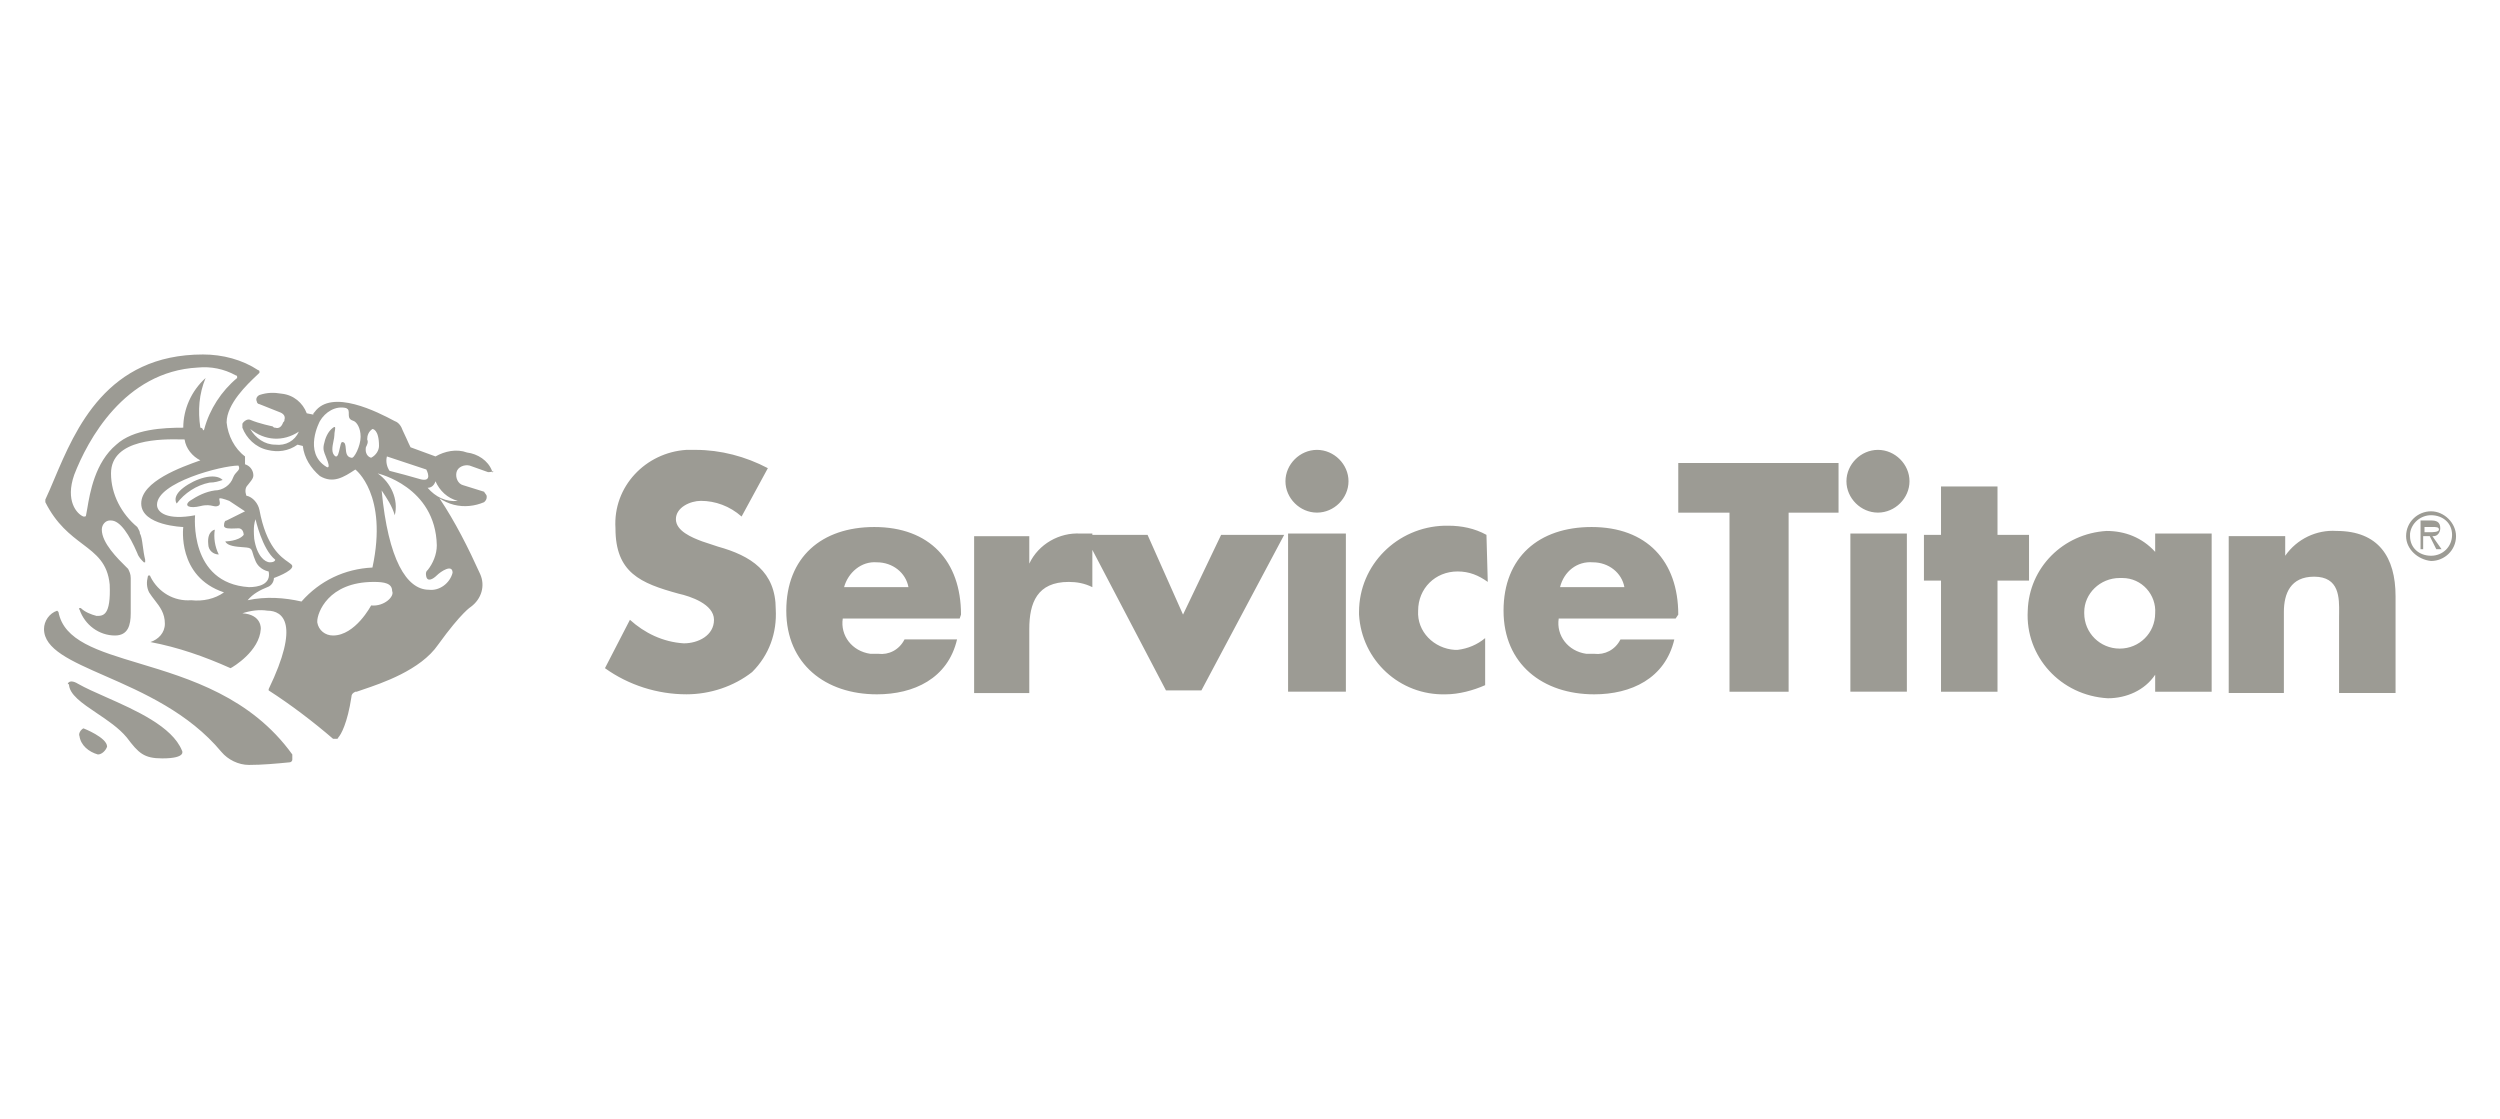 <svg xmlns="http://www.w3.org/2000/svg" fill="none" viewBox="0 0 134 60" height="60" width="134">
<path fill="#9C9B94" d="M22.92 26.146C23.343 26.637 23.906 26.917 24.54 26.847C23.977 26.707 23.554 26.287 23.343 25.796C23.272 26.006 23.132 26.146 22.92 26.146ZM22.991 31.611C23.554 31.681 24.117 31.261 24.258 30.701C24.258 30.21 23.625 30.63 23.413 30.841C23.202 31.051 22.92 31.191 22.85 30.911C22.779 30.63 22.92 30.56 22.92 30.56C23.202 30.21 23.413 29.72 23.413 29.229C23.343 26.076 20.245 25.376 20.245 25.376C20.949 25.866 21.371 26.777 21.16 27.618C21.019 27.127 20.738 26.707 20.456 26.287C20.808 30 21.794 31.611 22.991 31.611ZM17.85 34.063C19.047 34.063 19.892 32.452 19.892 32.452C20.597 32.522 21.16 31.962 21.019 31.681C21.019 31.261 20.597 31.191 20.033 31.191C17.569 31.191 17.006 32.872 17.006 33.293V33.363C17.076 33.783 17.428 34.063 17.85 34.063ZM19.611 23.974C19.54 24.465 19.892 24.535 19.892 24.535C20.174 24.395 20.315 24.115 20.315 23.904C20.315 22.994 19.963 22.994 19.963 22.994C19.752 23.134 19.681 23.344 19.681 23.554C19.752 23.694 19.681 23.834 19.611 23.974ZM18.533 24.04C18.55 24.255 18.57 24.497 18.836 24.535C18.977 24.605 19.329 23.904 19.329 23.414C19.329 22.924 19.118 22.643 18.977 22.573C18.766 22.503 18.695 22.433 18.695 22.223C18.695 22.013 18.695 21.943 18.555 21.873C17.991 21.732 17.428 22.083 17.146 22.573C17.146 22.573 16.231 24.255 17.498 25.025C17.498 25.025 17.71 25.166 17.569 24.745C17.529 24.628 17.49 24.532 17.455 24.448L17.455 24.448C17.366 24.23 17.307 24.087 17.358 23.834C17.428 23.484 17.569 23.134 17.85 22.924C17.991 22.83 17.976 22.924 17.95 23.079C17.936 23.157 17.921 23.25 17.921 23.344C17.921 23.421 17.899 23.526 17.875 23.641C17.814 23.941 17.737 24.313 17.991 24.465C18.109 24.504 18.161 24.259 18.209 24.035C18.247 23.858 18.281 23.694 18.343 23.694C18.505 23.694 18.518 23.857 18.533 24.04ZM22.85 25.166L20.738 24.465C20.667 24.745 20.738 25.025 20.878 25.236C21.442 25.376 21.934 25.516 22.427 25.656L22.427 25.656C23.272 25.936 22.85 25.166 22.85 25.166ZM8.415 27.057C8.415 27.478 8.978 27.898 10.457 27.618C10.457 27.618 10.105 31.261 13.344 31.471C13.837 31.471 14.541 31.331 14.4 30.63C14.4 30.63 13.907 30.56 13.696 30.07C13.618 29.888 13.578 29.755 13.549 29.655C13.498 29.485 13.477 29.413 13.344 29.369C13.283 29.349 13.165 29.341 13.024 29.33H13.024C12.672 29.305 12.177 29.269 12.076 29.019C12.076 29.019 12.781 29.019 13.062 28.669C13.062 28.669 13.062 28.318 12.781 28.318C12.727 28.318 12.665 28.321 12.601 28.324C12.329 28.335 12.006 28.348 12.006 28.178C12.006 27.968 12.076 27.898 12.147 27.898L13.133 27.407L12.288 26.847C12.288 26.847 11.936 26.707 11.795 26.707C11.737 26.707 11.75 26.765 11.766 26.839C11.79 26.946 11.821 27.086 11.654 27.127C11.57 27.155 11.497 27.139 11.403 27.117C11.263 27.085 11.077 27.043 10.739 27.127C10.175 27.267 9.823 27.127 10.175 26.847C10.598 26.567 11.02 26.357 11.513 26.287C11.936 26.287 12.358 26.006 12.499 25.586C12.556 25.443 12.637 25.358 12.703 25.289C12.799 25.189 12.864 25.121 12.781 24.955C11.865 24.955 8.415 25.866 8.415 27.057ZM11.02 20.261C10.668 21.102 10.598 22.013 10.739 22.924C10.739 22.924 10.879 22.924 10.879 23.064C10.879 23.064 10.95 23.064 10.95 22.994C11.231 21.943 11.865 20.962 12.71 20.261V20.191C12.71 20.191 12.71 20.121 12.64 20.121C12.006 19.771 11.302 19.631 10.598 19.701C6.654 19.911 4.683 23.624 3.979 25.446C3.486 26.847 4.12 27.548 4.472 27.688H4.542C4.542 27.688 4.612 27.688 4.612 27.618C4.633 27.524 4.654 27.4 4.679 27.252C4.821 26.404 5.093 24.789 6.232 23.834C7.147 22.994 8.767 22.924 9.823 22.924C9.823 21.943 10.246 20.962 11.02 20.261ZM14.752 30C14.048 29.439 13.696 27.828 13.696 27.828C13.696 27.842 13.69 27.86 13.681 27.886C13.647 27.985 13.57 28.211 13.626 28.879C13.766 29.79 14.189 30.14 14.47 30.14C14.752 30.14 14.752 30 14.752 30ZM13.414 22.994C13.696 23.484 14.189 23.834 14.752 23.834C15.316 23.904 15.808 23.624 16.02 23.134C15.175 23.694 14.189 23.624 13.414 22.994ZM25.033 24.255C25.596 24.325 26.159 24.675 26.371 25.236C26.371 25.253 26.372 25.266 26.373 25.278C26.302 25.306 26.211 25.306 26.159 25.306L25.174 24.955C24.892 24.885 24.54 25.025 24.47 25.306C24.399 25.586 24.54 25.936 24.822 26.006L25.948 26.357C25.975 26.41 26.002 26.443 26.025 26.471C26.062 26.517 26.089 26.55 26.089 26.637C26.089 26.777 26.019 26.847 25.948 26.917C25.455 27.127 24.892 27.197 24.329 27.057C24.047 26.987 23.765 26.847 23.554 26.707C24.399 27.968 25.103 29.369 25.737 30.77C26.019 31.401 25.807 32.102 25.244 32.522C25.244 32.522 24.751 32.802 23.484 34.554C22.548 35.92 20.451 36.625 19.446 36.963L19.446 36.964L19.446 36.964C19.317 37.007 19.206 37.044 19.118 37.076H19.047C18.907 37.146 18.836 37.216 18.836 37.356C18.625 38.758 18.273 39.388 18.132 39.528C18.132 39.528 18.132 39.598 18.062 39.598H17.85C16.794 38.688 15.597 37.777 14.4 37.006V36.936C16.09 33.433 15.175 32.732 14.33 32.732C13.907 32.662 13.414 32.732 12.992 32.872C14.048 32.943 13.978 33.713 13.978 33.713C13.907 34.904 12.499 35.745 12.358 35.815C10.95 35.184 9.541 34.694 8.063 34.414C8.485 34.274 8.837 33.923 8.837 33.433C8.837 32.871 8.575 32.532 8.297 32.173C8.193 32.039 8.088 31.903 7.992 31.751C7.852 31.471 7.852 31.191 7.922 30.911C7.922 30.911 7.922 30.841 7.992 30.841C7.992 30.841 8.063 30.841 8.063 30.911C8.485 31.751 9.33 32.242 10.246 32.172C10.879 32.242 11.513 32.102 12.006 31.751C9.471 30.911 9.823 28.248 9.823 28.248C9.823 28.248 7.57 28.178 7.57 26.987C7.57 25.801 9.735 25.032 10.726 24.68L10.739 24.675C10.316 24.465 9.964 24.044 9.894 23.554C9.844 23.554 9.781 23.553 9.707 23.552H9.707H9.707C8.745 23.535 5.95 23.488 5.95 25.376C5.95 26.497 6.514 27.548 7.359 28.248C7.377 28.286 7.396 28.318 7.414 28.349C7.462 28.431 7.499 28.496 7.499 28.599C7.579 28.718 7.614 28.973 7.655 29.274C7.686 29.503 7.72 29.758 7.781 30V30.14H7.711L7.711 30.14C7.57 30 7.429 29.86 7.359 29.649C6.936 28.669 6.443 27.898 5.95 27.898H5.88C5.669 27.898 5.457 28.108 5.457 28.388C5.457 29.104 6.307 29.94 6.767 30.393C6.802 30.428 6.835 30.46 6.866 30.49C6.936 30.63 7.007 30.77 7.007 30.981V32.872C7.007 33.503 6.866 34.063 6.162 34.063C5.317 34.063 4.542 33.503 4.26 32.662C4.19 32.662 4.26 32.592 4.26 32.592H4.331C4.542 32.802 4.894 32.943 5.176 33.013C5.528 33.013 5.95 33.013 5.88 31.331C5.768 30.177 5.158 29.715 4.421 29.157C3.772 28.665 3.023 28.099 2.43 26.917V26.777C2.585 26.45 2.743 26.076 2.912 25.674C4.051 22.979 5.732 19 10.879 19C11.936 19 12.992 19.28 13.837 19.841C13.837 19.841 13.907 19.841 13.907 19.911V19.981C13.868 20.02 13.816 20.069 13.754 20.128C13.26 20.595 12.147 21.647 12.147 22.643C12.217 23.344 12.569 24.044 13.133 24.465V24.885C13.344 24.955 13.485 25.096 13.555 25.306C13.622 25.573 13.561 25.649 13.31 25.961L13.274 26.006C13.133 26.146 13.133 26.357 13.203 26.567C13.555 26.637 13.837 26.987 13.907 27.337C14.273 29.313 15.065 29.861 15.45 30.127C15.583 30.22 15.668 30.278 15.668 30.35C15.668 30.63 14.682 30.981 14.682 30.981C14.682 31.191 14.541 31.401 14.33 31.471C13.978 31.611 13.555 31.822 13.274 32.172C14.259 31.962 15.245 32.032 16.16 32.242C17.146 31.121 18.484 30.49 19.963 30.42C20.808 26.497 19.047 25.166 19.047 25.166C18.414 25.586 17.85 25.936 17.146 25.516C16.653 25.095 16.301 24.535 16.231 23.904L15.949 23.834C15.456 24.185 14.893 24.255 14.33 24.115C13.696 23.974 13.203 23.484 12.992 22.924V22.713C13.062 22.573 13.274 22.433 13.414 22.503C13.907 22.713 14.611 22.853 14.611 22.853C14.682 22.924 14.682 22.924 14.752 22.924C14.963 22.994 15.104 22.853 15.175 22.643C15.245 22.573 15.245 22.573 15.245 22.503C15.316 22.293 15.175 22.153 14.963 22.083L13.907 21.662C13.837 21.662 13.766 21.592 13.766 21.522C13.696 21.382 13.766 21.242 13.907 21.172C14.33 21.032 14.682 21.032 15.104 21.102C15.738 21.172 16.231 21.592 16.442 22.153L16.794 22.223C16.794 22.153 16.794 22.153 16.865 22.083C17.78 20.822 20.245 22.083 21.16 22.573C21.371 22.643 21.512 22.853 21.582 23.064C21.653 23.204 21.723 23.361 21.794 23.519C21.864 23.677 21.934 23.834 22.005 23.974L23.343 24.465C23.836 24.185 24.47 24.044 25.033 24.255ZM26.441 25.236C26.423 25.254 26.399 25.268 26.373 25.278C26.387 25.359 26.441 25.297 26.441 25.236ZM39.749 27.686C39.115 27.126 38.341 26.846 37.566 26.846C37.003 26.846 36.228 27.196 36.228 27.827C36.228 28.457 37.073 28.808 37.636 29.018L38.481 29.298C40.242 29.788 41.58 30.629 41.58 32.661C41.65 33.922 41.228 35.113 40.312 36.024C39.327 36.795 38.059 37.215 36.791 37.215C35.242 37.215 33.693 36.725 32.426 35.814L33.764 33.221C34.538 33.922 35.524 34.413 36.651 34.483C37.425 34.483 38.27 34.062 38.27 33.221C38.27 32.381 37.003 31.96 36.369 31.82C34.327 31.26 32.989 30.699 32.989 28.317C32.848 26.075 34.609 24.253 36.791 24.113H37.284C38.622 24.113 39.96 24.464 41.157 25.094L39.749 27.686ZM48.693 31.471C48.552 30.7 47.848 30.14 47.003 30.14C46.158 30.07 45.454 30.7 45.243 31.471H48.693ZM51.439 33.152H45.172C45.032 34.063 45.665 34.904 46.651 35.044H47.074C47.637 35.114 48.2 34.834 48.482 34.273H51.298C50.806 36.375 48.975 37.216 47.003 37.216C44.257 37.216 42.145 35.605 42.145 32.732C42.145 29.86 44.046 28.248 46.862 28.248C49.82 28.248 51.51 30.07 51.51 32.942L51.439 33.152ZM57.916 28.599C56.79 28.529 55.663 29.16 55.17 30.21V28.739H52.213V37.147H55.17V33.714C55.17 32.312 55.593 31.191 57.283 31.191C57.705 31.191 58.128 31.261 58.55 31.472V29.473L62.495 37.005H64.396L68.832 28.668H65.452L63.41 32.942L61.509 28.668H58.55V28.599H57.916ZM69.041 37.075H72.139V28.597H69.041V37.075ZM70.59 27.476C71.506 27.476 72.28 26.706 72.28 25.795C72.28 24.884 71.506 24.113 70.59 24.113C69.675 24.113 68.9 24.884 68.9 25.795C68.9 26.706 69.675 27.476 70.59 27.476ZM79.744 31.19C79.251 30.84 78.759 30.63 78.125 30.63C76.928 30.63 76.012 31.541 76.012 32.732C75.942 33.853 76.857 34.764 77.984 34.834H78.125C78.688 34.764 79.181 34.553 79.604 34.203V36.725C78.97 37.006 78.195 37.216 77.491 37.216C75.027 37.286 72.985 35.394 72.844 32.942V32.802C72.844 30.28 74.886 28.248 77.421 28.178H77.632C78.336 28.178 79.04 28.318 79.674 28.668L79.744 31.19ZM85.378 30.14C86.223 30.14 86.927 30.7 87.068 31.471H83.618C83.829 30.63 84.533 30.07 85.378 30.14ZM83.547 33.153H89.814L89.955 32.942C89.955 30.07 88.265 28.248 85.308 28.248C82.491 28.248 80.59 29.86 80.59 32.732C80.59 35.605 82.703 37.216 85.449 37.216C87.42 37.216 89.251 36.375 89.744 34.274H86.857C86.575 34.834 86.012 35.114 85.449 35.044H85.026C84.04 34.904 83.407 34.063 83.547 33.153ZM95.799 37.077H92.701V27.479H89.955V24.816H98.546V27.479H95.87V37.077H95.799ZM99.18 37.075H102.208V28.597H99.18V37.075ZM100.659 27.476C101.574 27.476 102.349 26.706 102.349 25.795C102.349 24.884 101.574 24.113 100.659 24.113C99.743 24.113 98.969 24.884 98.969 25.795C98.969 26.706 99.743 27.476 100.659 27.476ZM107.066 37.076H104.038V31.121H103.123V28.669H104.038V26.076H107.066V28.669H108.756V31.121H107.066V37.076ZM113.616 34.765C112.56 34.765 111.715 33.924 111.715 32.873V32.803C111.715 31.822 112.56 30.981 113.616 30.981H113.757C114.813 30.981 115.588 31.892 115.517 32.873C115.517 33.924 114.672 34.765 113.616 34.765ZM115.517 37.077H118.545V28.599H115.517V29.58C114.813 28.809 113.898 28.459 112.912 28.459C110.588 28.599 108.757 30.421 108.687 32.733C108.546 35.185 110.447 37.287 112.982 37.427C113.968 37.427 114.954 37.007 115.517 36.166V37.077ZM122.487 29.789C123.121 28.878 124.177 28.388 125.233 28.458C127.486 28.458 128.402 29.859 128.402 31.961V37.145H125.374V33.082C125.374 33.046 125.374 33.008 125.375 32.97C125.375 32.941 125.375 32.912 125.376 32.883V32.882V32.882V32.881V32.88V32.879V32.878C125.386 32.043 125.4 30.91 124.036 30.91C122.768 30.91 122.416 31.821 122.416 32.802V37.145H119.459V28.738H122.487V29.789ZM129.953 28.527V28.247H130.375C130.586 28.247 130.727 28.247 130.727 28.387C130.727 28.527 130.375 28.527 130.234 28.527H129.953ZM130.586 29.438H130.868L130.375 28.737H130.446C130.657 28.737 130.798 28.527 130.798 28.317C130.798 27.967 130.586 27.897 130.305 27.897H129.741V29.438H129.882V28.737H130.234L130.586 29.438ZM130.305 29.788C129.671 29.788 129.178 29.368 129.178 28.737V28.597C129.248 28.037 129.741 27.616 130.305 27.616C130.938 27.616 131.431 28.037 131.431 28.667C131.431 29.298 130.938 29.788 130.305 29.788ZM130.305 27.406C129.601 27.406 128.967 27.967 128.967 28.737C128.967 29.438 129.601 29.999 130.305 30.069C131.009 30.069 131.643 29.508 131.643 28.737C131.643 28.037 131.009 27.406 130.305 27.406ZM4.472 39.039C4.472 39.039 5.74 39.529 5.74 40.02C5.669 40.23 5.458 40.44 5.247 40.44C4.754 40.3 4.331 39.95 4.261 39.459C4.191 39.319 4.331 39.109 4.472 39.039ZM3.064 32.733L3.134 32.803C3.424 34.343 5.22 34.884 7.475 35.562C10.143 36.366 13.454 37.363 15.668 40.44V40.72C15.668 40.79 15.597 40.86 15.527 40.86C14.823 40.93 14.048 41 13.344 41C12.781 41 12.217 40.72 11.865 40.299C10.116 38.196 7.631 37.106 5.64 36.233C3.785 35.42 2.359 34.795 2.359 33.714C2.359 33.293 2.641 32.873 3.064 32.733ZM11.935 25.727C11.513 25.306 10.456 25.657 9.823 26.147C9.189 26.637 9.471 26.988 9.471 26.988C9.893 26.427 10.527 26.007 11.231 25.867C11.513 25.867 11.724 25.797 11.935 25.727ZM11.514 28.389C11.514 28.389 11.092 28.459 11.162 29.159C11.162 29.51 11.444 29.72 11.726 29.72C11.514 29.299 11.444 28.809 11.514 28.389ZM5.676 37.363C5.104 37.11 4.581 36.878 4.19 36.656C3.627 36.306 3.556 36.796 3.697 36.656C3.697 37.222 4.4 37.694 5.184 38.222C5.759 38.608 6.378 39.025 6.795 39.529C7.429 40.37 7.711 40.65 8.697 40.65C10.035 40.65 9.753 40.229 9.753 40.229C9.235 38.941 7.268 38.069 5.676 37.363Z" clip-rule="evenodd" fill-rule="evenodd"></path>
</svg>
